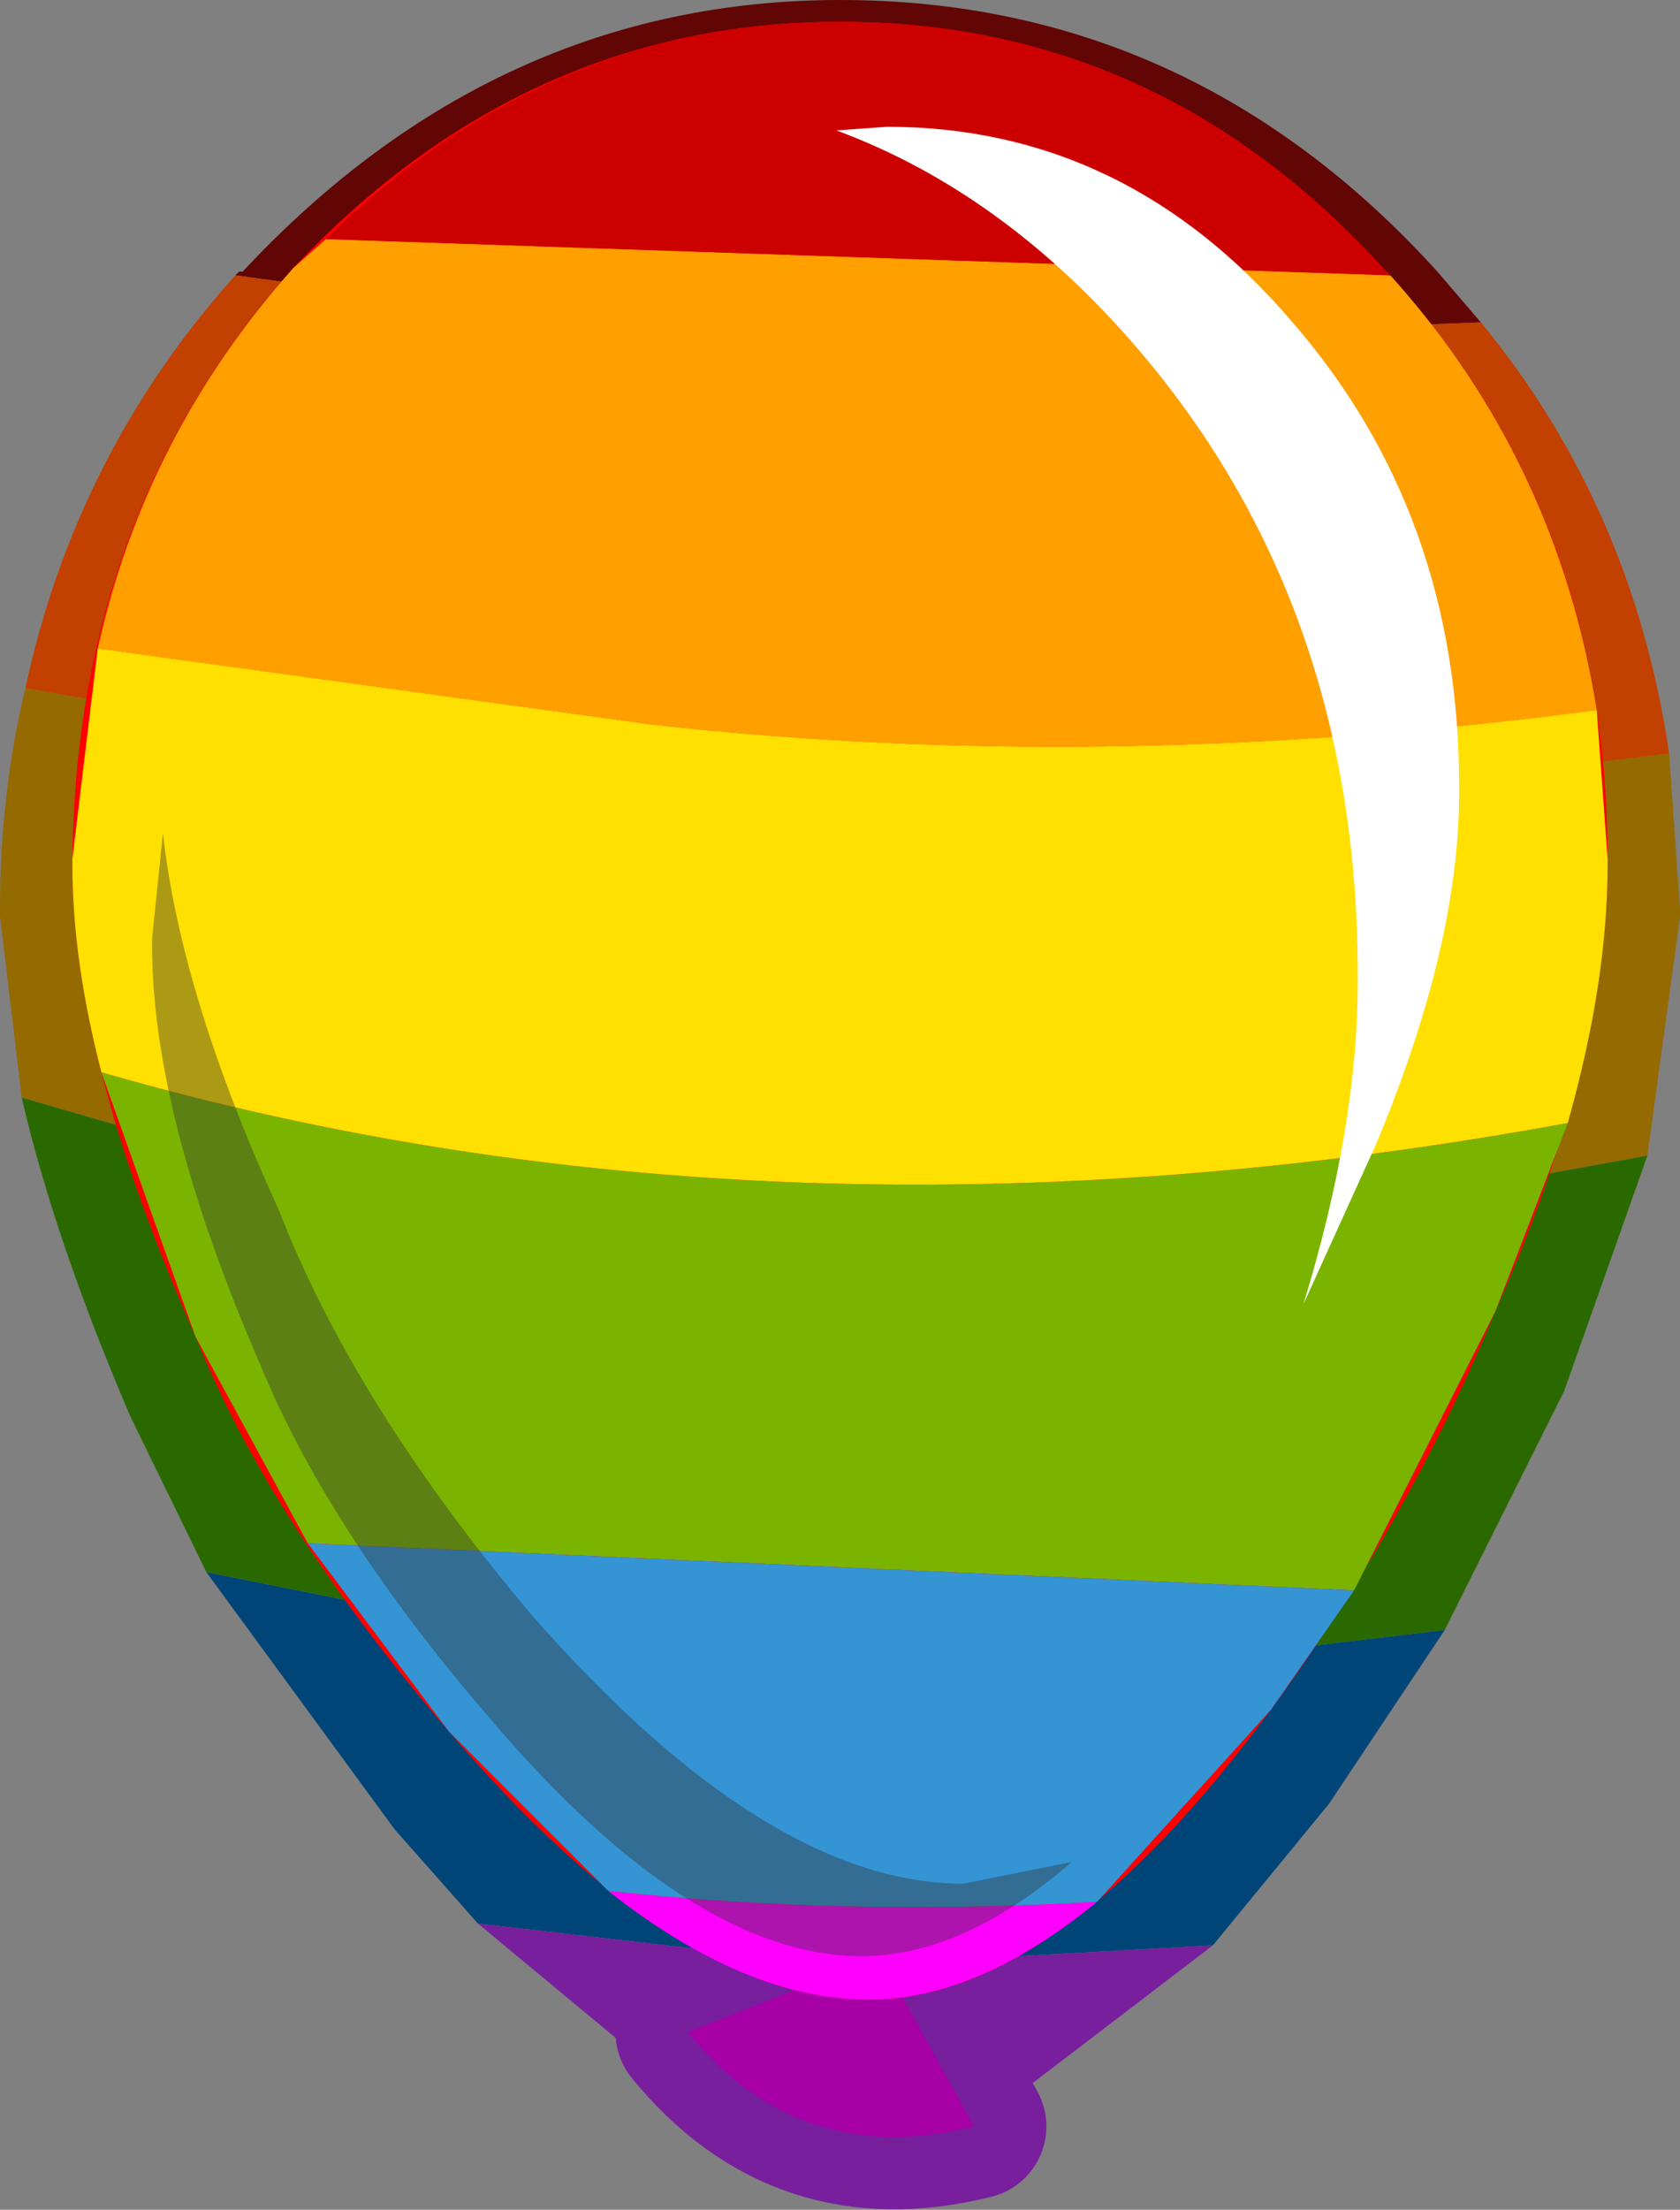 <?xml version="1.0" encoding="UTF-8" standalone="no"?>
<svg xmlns:xlink="http://www.w3.org/1999/xlink" height="30.5px" width="23.2px" xmlns="http://www.w3.org/2000/svg">
  <rect width="100%" height="100%" fill="#808080" stroke="none"/>
  <g transform="matrix(1.0, 0.0, 0.0, 1.0, 11.6, 14.9)">
    <path d="M-1.3 10.6 L-1.55 10.5 -1.4 10.5 -1.3 10.6" fill="#cc0000" fill-rule="evenodd" stroke="none"/>
    <path d="M-5.8 -10.75 Q-3.25 -12.9 0.0 -12.9 3.55 -12.9 6.2 -10.35 L6.75 -9.8 6.8 -9.8 Q8.95 -7.45 9.45 -4.25 L9.6 -2.35 9.6 -2.25 Q9.6 -0.55 8.95 1.45 L8.15 3.5 8.15 3.55 5.8 7.9 5.15 8.8 Q3.2 11.35 1.55 12.15 L0.75 12.4 0.2 12.7 -0.35 12.35 -1.05 12.1 -1.1 12.1 Q-2.75 11.25 -4.65 9.05 L-6.0 7.35 -7.95 3.9 -7.95 3.85 -9.05 0.9 Q-9.6 -0.85 -9.6 -2.25 L-9.6 -2.35 Q-9.6 -3.8 -9.25 -5.05 -8.65 -7.75 -6.8 -9.8 L-5.8 -10.75" fill="#ffff00" fill-rule="evenodd" stroke="none"/>
    <path d="M0.2 14.25 L-0.05 14.15 0.1 14.05 0.2 14.25" fill="#ff00ff" fill-rule="evenodd" stroke="none"/>
    <path d="M-8.35 -11.1 L-8.3 -11.15 -8.25 -11.15 Q-4.75 -14.9 0.0 -14.9 4.85 -14.9 8.25 -11.15 L8.85 -10.45 6.2 -10.35 Q3.55 -12.9 0.0 -12.9 -3.25 -12.9 -5.8 -10.75 L-8.35 -11.1" fill="#620505" fill-rule="evenodd" stroke="none"/>
    <path d="M-8.35 -11.1 L-5.8 -10.75 -6.8 -9.8 Q-8.65 -7.75 -9.25 -5.05 L-11.25 -5.4 Q-10.55 -8.65 -8.35 -11.1 M6.2 -10.35 L8.85 -10.45 Q10.95 -7.9 11.45 -4.5 L9.45 -4.25 Q8.95 -7.45 6.8 -9.8 L6.75 -9.8 6.2 -10.35" fill="#c24000" fill-rule="evenodd" stroke="none"/>
    <path d="M11.45 -4.5 L11.6 -2.35 11.6 -2.25 11.15 1.05 8.95 1.45 Q9.6 -0.55 9.6 -2.25 L9.6 -2.35 9.45 -4.25 11.45 -4.5 M-11.3 0.25 L-11.6 -2.25 -11.6 -2.35 Q-11.6 -3.95 -11.25 -5.4 L-9.25 -5.05 Q-9.6 -3.8 -9.6 -2.35 L-9.6 -2.25 Q-9.6 -0.85 -9.05 0.9 L-11.3 0.25" fill="#956a00" fill-rule="evenodd" stroke="none"/>
    <path d="M11.15 1.05 L10.0 4.3 8.35 7.6 5.8 7.9 8.15 3.55 8.15 3.5 8.95 1.45 11.15 1.05 M-8.75 6.8 L-9.8 4.65 Q-10.85 2.2 -11.3 0.25 L-9.05 0.9 -7.95 3.85 -7.95 3.9 -6.0 7.35 -8.75 6.8" fill="#296900" fill-rule="evenodd" stroke="none"/>
    <path d="M8.35 7.6 L6.75 10.0 5.15 11.95 1.55 12.15 Q3.2 11.35 5.15 8.8 L5.8 7.9 8.35 7.6 M-5.0 11.65 L-6.15 10.35 -8.75 6.8 -6.0 7.35 -4.65 9.05 Q-2.75 11.25 -1.1 12.1 L-5.0 11.65" fill="#004577" fill-rule="evenodd" stroke="none"/>
    <path d="M5.15 11.95 L2.4 14.05 2.65 14.5 0.55 14.9 0.35 14.9 0.15 14.9 0.05 14.9 -0.15 14.9 -2.95 13.35 -5.0 11.65 -1.1 12.1 -1.05 12.1 -0.35 12.35 0.2 12.7 0.75 12.4 1.55 12.15 5.15 11.95 M0.2 14.25 L0.1 14.05 -0.05 14.15 0.2 14.25" fill="#771f9d" fill-rule="evenodd" stroke="none"/>
    <path d="M0.55 12.1 L-2.1 13.15 Q-0.55 15.05 1.85 14.45 L0.55 12.1 Z" fill="none" stroke="#771f9d" stroke-linecap="round" stroke-linejoin="round" stroke-width="2.0"/>
    <path d="M0.55 12.1 L1.85 14.45 Q-0.55 15.05 -2.1 13.15 L0.55 12.1" fill="#a600a6" fill-rule="evenodd" stroke="none"/>
    <path d="M10.6 -3.05 L10.6 -2.95 Q10.6 -0.3 9.05 3.2 7.85 6.1 5.95 8.7 3.0 12.7 0.4 12.7 -2.25 12.7 -5.4 9.0 -7.85 6.15 -8.9 3.55 -10.6 -0.3 -10.6 -2.95 L-10.6 -3.05 Q-10.55 -7.85 -7.55 -11.2 -4.35 -14.6 0.0 -14.6 4.4 -14.6 7.5 -11.2 10.6 -7.85 10.6 -3.05" fill="#ff0000" fill-rule="evenodd" stroke="none"/>
    <path d="M-10.25 -5.95 Q-9.6 -8.9 -7.55 -11.2 L-7.1 -11.6 7.6 -11.1 Q9.9 -8.55 10.45 -5.1 3.65 -4.2 -2.6 -4.9 L-10.25 -5.95" fill="#ff9f00" fill-rule="evenodd" stroke="none"/>
    <path d="M3.55 11.35 Q1.9 12.7 0.4 12.7 -1.3 12.7 -3.2 11.2 0.05 11.55 3.55 11.35" fill="#ff00ff" fill-rule="evenodd" stroke="none"/>
    <path d="M10.05 0.6 L9.05 3.2 7.1 7.05 -7.35 6.4 -8.9 3.55 -10.2 -0.1 Q-0.85 2.6 10.05 0.6" fill="#7ab400" fill-rule="evenodd" stroke="none"/>
    <path d="M10.45 -5.1 L10.6 -3.05 10.6 -2.95 Q10.6 -1.35 10.05 0.6 -0.85 2.6 -10.2 -0.1 -10.6 -1.65 -10.6 -2.95 L-10.6 -3.05 -10.25 -5.95 -2.6 -4.9 Q3.65 -4.2 10.45 -5.1" fill="#ffe000" fill-rule="evenodd" stroke="none"/>
    <path d="M-7.1 -11.6 Q-4.05 -14.6 0.0 -14.6 4.4 -14.6 7.5 -11.2 L7.6 -11.1 -7.1 -11.6" fill="#cc0000" fill-rule="evenodd" stroke="none"/>
    <path d="M7.1 7.05 L5.95 8.7 3.55 11.35 Q0.05 11.55 -3.2 11.2 L-5.4 9.0 -7.35 6.4 7.1 7.05" fill="#3494d4" fill-rule="evenodd" stroke="none"/>
    <path d="M0.65 -13.15 Q3.95 -13.15 6.25 -10.45 8.55 -7.8 8.55 -4.05 L8.55 -3.95 Q8.55 -1.85 7.4 0.9 L6.4 3.1 Q7.15 0.65 7.15 -1.35 L7.15 -1.45 Q7.15 -6.55 4.1 -10.1 2.25 -12.25 -0.05 -13.1 L0.65 -13.15" fill="#ffffff" fill-rule="evenodd" stroke="none"/>
    <path d="M-9.5 -1.85 L-9.5 -1.95 -9.35 -3.4 Q-9.1 -1.15 -7.75 1.8 -6.7 4.5 -4.25 7.4 -1.0 11.1 1.7 11.1 L3.2 10.8 Q1.7 12.1 0.3 12.1 -2.05 12.1 -4.85 8.8 -7.05 6.25 -8.0 3.95 -9.5 0.5 -9.5 -1.85" fill="#333333" fill-opacity="0.4" fill-rule="evenodd" stroke="none"/>
  </g>
</svg>
